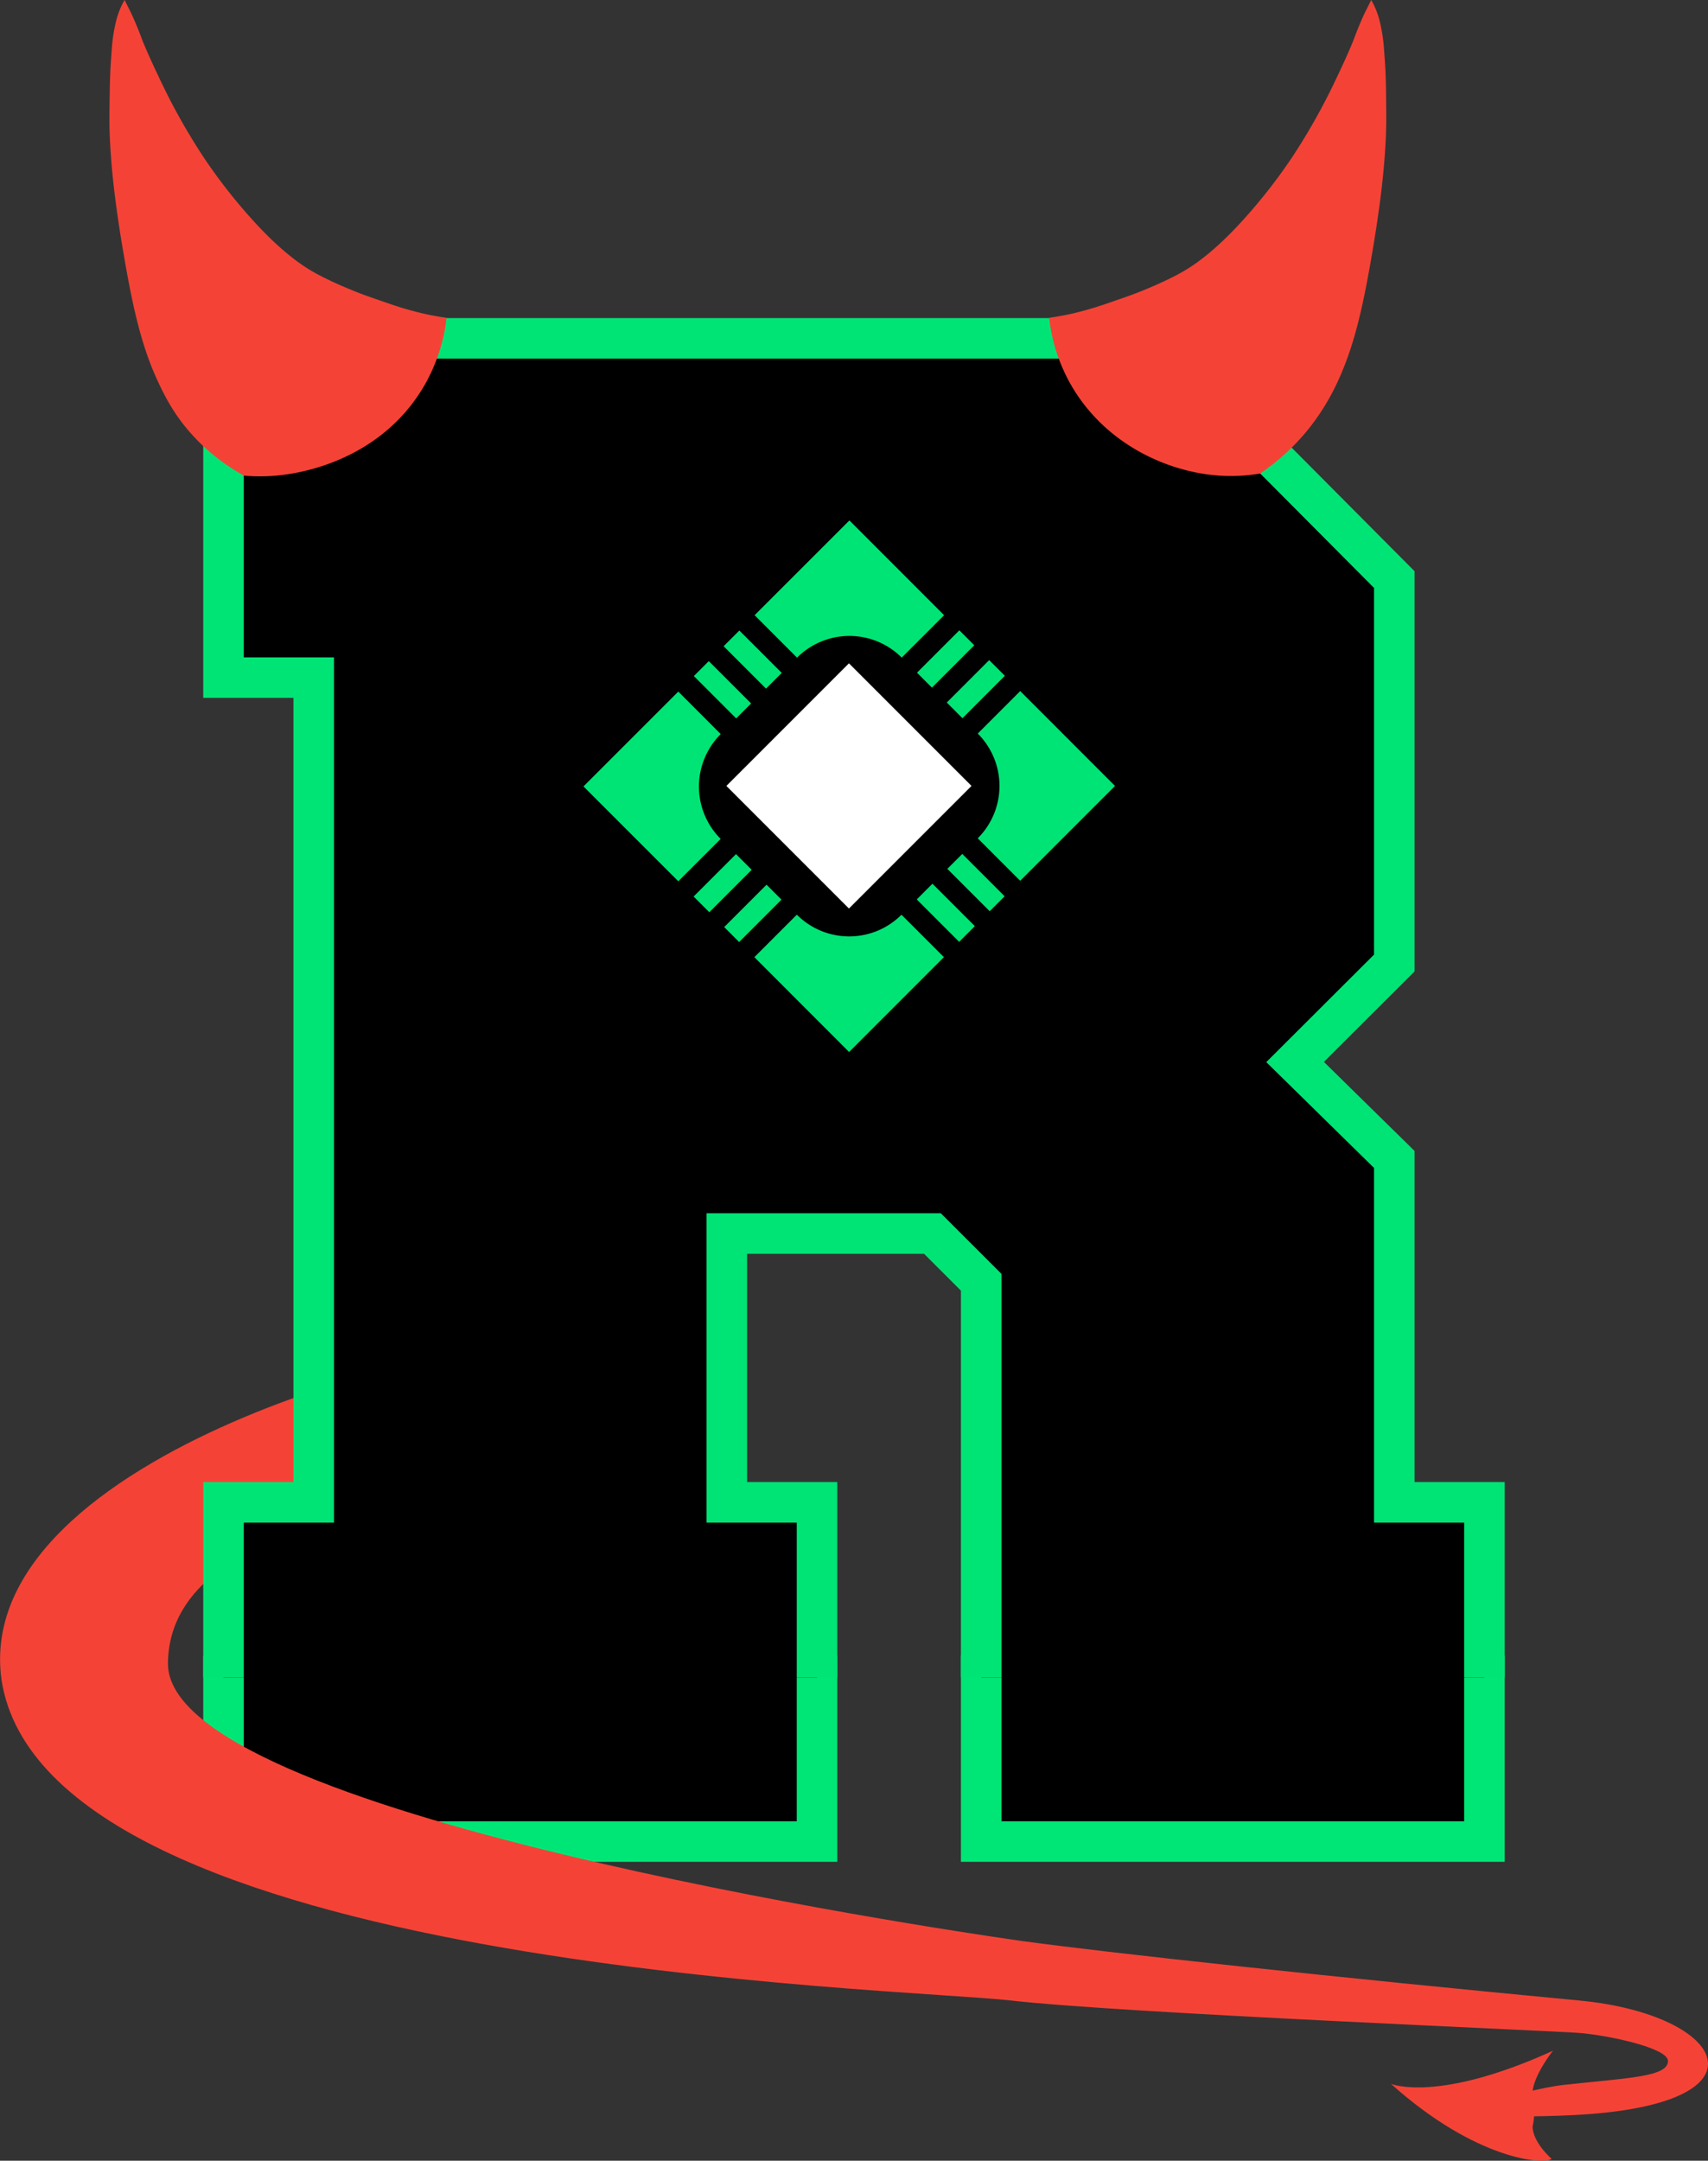 <svg xmlns="http://www.w3.org/2000/svg" xmlns:xlink="http://www.w3.org/1999/xlink" viewBox="0 0 800.98 1012.96"><rect x="0" y="0" width="800.98" height="1012.96" fill="#333333" stroke="none"/><defs><style>.cls-1,.cls-3,.cls-6{fill:none;}.cls-2{clip-path:url(#clip-path);}.cls-3{stroke:#00e676;}.cls-3,.cls-6{stroke-miterlimit:10;stroke-width:19px;}.cls-4{fill:#f44336;}.cls-5{clip-path:url(#clip-path-2);}.cls-6{stroke:#00e475;}.cls-7{fill:#00e475;}.cls-8{fill:#fff;}</style><clipPath id="clip-path" transform="translate(-111.01 -1.02)"><rect class="cls-1" x="199.15" y="777.19" width="632.17" height="175.66"/></clipPath><clipPath id="clip-path-2" transform="translate(-111.01 -1.02)"><rect class="cls-1" x="199.15" y="145.02" width="619.91" height="642.38"/></clipPath></defs><title>logo</title><g id="Group_1" data-name="Group 1"><g class="cls-2"><g id="R"><path d="M764.88,705.31V544.57l-46.53-45.68,46.53-46.41V272.73L652.36,159.64H215.83V318.69h42.3V705.31h-42.3V864.36H494.16V705.31h-42.3v-126H548.3l22.85,22.84V864.36h236V705.31ZM571.15,397.55,548.3,420.21H451.86V318.69H548.3l22.85,22.66Z" transform="translate(-111.01 -1.02)"/><path class="cls-3" d="M764.88,705.31V544.57l-46.53-45.68,46.53-46.41V272.73L652.36,159.64H215.83V318.69h42.3V705.31h-42.3V864.36H494.16V705.31h-42.3v-126H548.3l22.85,22.84V864.36h236V705.31ZM571.15,397.55,548.3,420.21H451.86V318.69H548.3l22.85,22.66Z" transform="translate(-111.01 -1.02)"/></g></g><g id="Tail"><g id="Tail-2" data-name="Tail"><path class="cls-4" d="M851.63,938.86C737.82,928.1,630.48,916.49,590.54,911l-3.45-.49c-36.88-5.3-398-58.9-397.32-129.75.75-74.47,150-76,150-76s.29-54.16,0-66.9-243.6,42.41-228,151c21.32,135.21,421.81,144.09,473.33,150s254.23,14.19,266.57,15.21c13.59,1.12,41.59,7,41.56,13.18-.05,7.52-19.25,7.9-48.66,11.15-20.4,2.25-71.92,17.85,4.06,14.19C943.41,988,921.29,945.45,851.63,938.86Z" transform="translate(-111.01 -1.02)"/></g><g id="Tail_Tip" data-name="Tail Tip"><path class="cls-4" d="M829.74,997.84s.86-3.06,1-10.69c-5-8,8.58-24.76,8.58-24.76-53.89,24.52-75.56,15.69-76,15.55,40.11,35.95,71.89,37.94,75.34,35.19C829,1004.14,829.74,997.84,829.74,997.84Z" transform="translate(-111.01 -1.02)"/></g></g><g class="cls-5"><g id="R-2" data-name="R"><path d="M764.88,705.31V544.57l-46.53-45.68,46.53-46.41V272.73L652.36,159.64H215.83V318.69h42.3V705.31h-42.3V864.36H494.16V705.31h-42.3v-126H548.3l22.85,22.84V864.36h236V705.31ZM571.15,397.55,548.3,420.21H451.86V318.69H548.3l22.85,22.66Z" transform="translate(-111.01 -1.02)"/><path class="cls-6" d="M764.88,705.31V544.57l-46.53-45.68,46.53-46.41V272.73L652.36,159.64H215.83V318.69h42.3V705.31h-42.3V864.36H494.16V705.31h-42.3v-126H548.3l22.85,22.84V864.36h236V705.31ZM571.15,397.55,548.3,420.21H451.86V318.69H548.3l22.85,22.66Z" transform="translate(-111.01 -1.02)"/></g></g><g id="Horns"><g id="Horn_Right" data-name="Horn Right"><path class="cls-4" d="M761,43.87c-.05-3.23-.14-6.41-.27-9.52-.12-2.64-.42-6.82-.68-10.33a77.21,77.21,0,0,0-2-13,39.09,39.09,0,0,0-2-6,37.3,37.3,0,0,0-2-4c-1,2-2,4-3,6-1.94,4.12-3.5,8-5,12s-5,11.76-8,18A294.56,294.56,0,0,1,716.6,75.29,256.7,256.7,0,0,1,695,103c-9.46,10.61-18.6,18.75-27,24-5.83,3.65-14.22,7.51-23,11-3.34,1.33-9.16,3.35-14,5a164.35,164.35,0,0,1-17,5c-3.65.82-7.29,1.48-11,2a82.07,82.07,0,0,0,10,31c16.05,28.32,45.78,41.44,70,43a81.83,81.83,0,0,0,19-1,104.66,104.66,0,0,0,22.65-20.87,108.16,108.16,0,0,0,14.8-24.72c7.21-16.3,11.09-34.67,14.94-57.11,2.45-14.29,4.52-28.69,5.65-41.76.52-6,.89-12,1-17.36C761.17,57.16,761.05,49.79,761,43.87Z" transform="translate(-111.01 -1.02)"/></g><g id="Horn_Left" data-name="Horn Left"><path class="cls-4" d="M309.43,148a164.35,164.35,0,0,1-17-5c-4.84-1.65-10.67-3.67-14-5-8.78-3.49-17.17-7.35-23-11-8.4-5.25-17.54-13.39-27-24a255.44,255.44,0,0,1-21.58-27.73A293.39,293.39,0,0,1,185.43,37c-3-6.24-6.55-14.12-8-18s-3.06-7.88-5-12c-1-2-2-4-3-6a35.53,35.53,0,0,0-2,4,39.09,39.09,0,0,0-2,6,77.21,77.21,0,0,0-2,13c-.26,3.51-.57,7.69-.68,10.33-.14,3.11-.22,6.29-.27,9.52-.09,5.92-.21,13.29-.11,17.33.13,5.35.5,11.36,1,17.36,1.13,13.07,3.19,27.47,5.65,41.76,3.85,22.44,7.73,40.81,14.94,57.11,4,9,8.34,17,14.8,24.72A93.5,93.5,0,0,0,225.43,224a86.37,86.37,0,0,0,15,0c19.59-1.71,52.16-11.53,70-43a82.25,82.25,0,0,0,10-31C316.72,149.5,313.08,148.84,309.43,148Z" transform="translate(-111.01 -1.02)"/></g></g><rect x="322.06" y="303.29" width="155.08" height="132.92"/></g><g id="Centre"><g id="Right"><rect class="cls-7" x="554.58" y="318.9" width="28.12" height="10.41" transform="translate(-173.64 496) rotate(-45)"/><rect class="cls-7" x="540.44" y="304.99" width="28.09" height="9.91" transform="translate(-167.78 481.84) rotate(-45)"/><path class="cls-7" d="M589.44,325l-19.88,19.89,0,.05a34.67,34.67,0,0,1,0,49.05l0,.05,19.88,19.89,44.47-44.46Z" transform="translate(-111.01 -1.02)"/></g><g id="Top"><rect class="cls-7" x="449.93" y="305.02" width="28.12" height="10.41" transform="translate(461.71 856.66) rotate(-135)"/><rect class="cls-7" x="435.79" y="319.43" width="28.09" height="9.91" transform="translate(427.53 870.82) rotate(-135)"/><path class="cls-7" d="M464.89,289.43l19.88,19.88.05,0a34.69,34.69,0,0,1,49.06,0l0,0,19.88-19.88L509.35,245Z" transform="translate(-111.01 -1.02)"/></g><g id="Left"><rect class="cls-7" x="435.84" y="409.85" width="28.12" height="10.41" transform="translate(950.51 389.39) rotate(135)"/><rect class="cls-7" x="450.01" y="424.26" width="28.09" height="9.91" transform="translate(984.69 403.55) rotate(135)"/><path class="cls-7" d="M429.1,414.16,449,394.28l-.05,0a34.69,34.69,0,0,1,0-49.06l.05-.05L429.1,325.24,384.64,369.7Z" transform="translate(-111.01 -1.02)"/></g><g id="Bottom"><rect class="cls-7" x="540.49" y="423.73" width="28.12" height="10.41" transform="translate(354.72 -267.52) rotate(45)"/><rect class="cls-7" x="554.66" y="409.82" width="28.09" height="9.91" transform="translate(348.85 -281.67) rotate(45)"/><path class="cls-7" d="M553.66,449.74l-19.89-19.89,0,0a34.67,34.67,0,0,1-49.05,0l-.05,0-19.89,19.89L509.2,494.2Z" transform="translate(-111.01 -1.02)"/></g><rect class="cls-8" x="468.48" y="328.82" width="81.29" height="81.29" transform="translate(-223.14 467.2) rotate(-45)"/></g></svg>